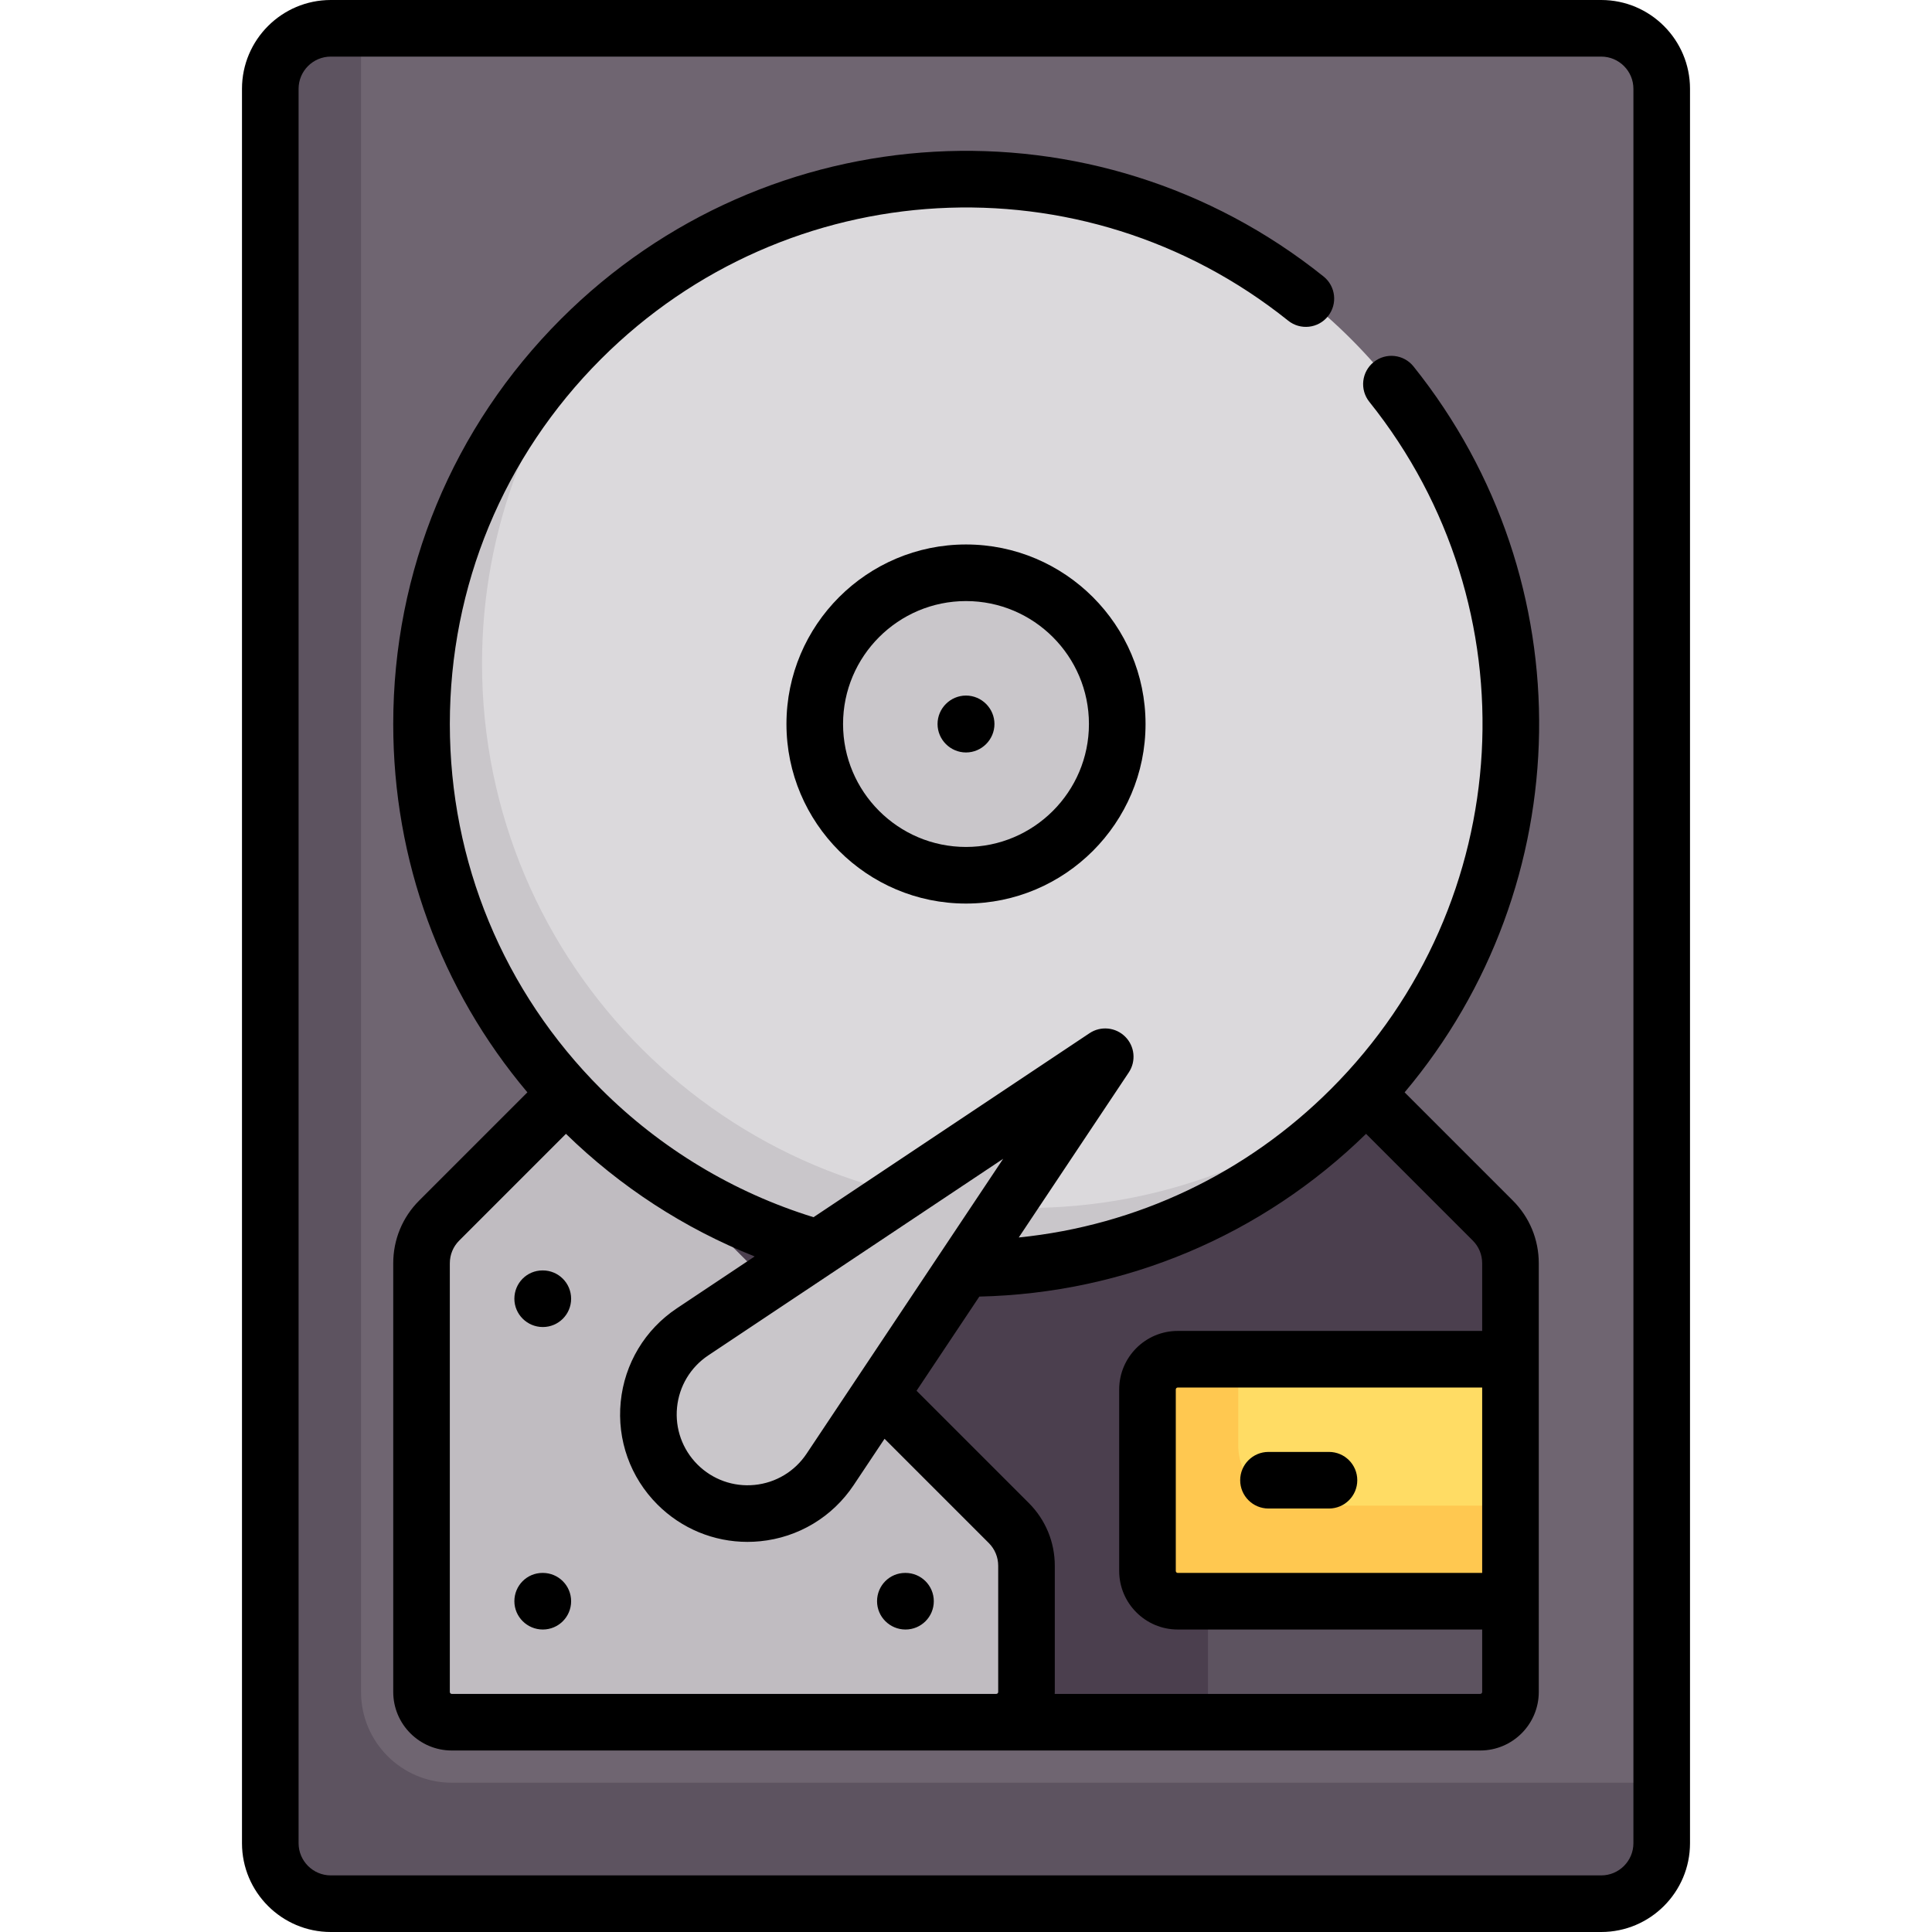 <?xml version="1.0" encoding="iso-8859-1"?>
<!-- Generator: Adobe Illustrator 19.0.0, SVG Export Plug-In . SVG Version: 6.00 Build 0)  -->
<svg version="1.1" id="Capa_1" xmlns="http://www.w3.org/2000/svg" xmlns:xlink="http://www.w3.org/1999/xlink" x="0px" y="0px"
	 viewBox="0 0 512 512" style="enable-background:new 0 0 512 512;" xml:space="preserve">
<path style="fill:#6F6571;" d="M424.339,504.5H87.661c-8.854,0-16.032-7.178-16.032-16.032V23.532
	c0-8.854,7.178-16.032,16.032-16.032h336.677c8.854,0,16.032,7.178,16.032,16.032v464.935
	C440.371,497.322,433.193,504.5,424.339,504.5z"/>
<path style="fill:#4B3F4E;" d="M395.619,323.474c-9.791-9.791-43.425-43.425-43.425-43.425H159.806c0,0-33.634,33.634-43.425,43.425
	c-3.007,3.007-4.672,7.06-4.672,11.312v113.602c0,4.427,3.589,8.016,8.016,8.016h272.548c4.427,0,8.016-3.589,8.016-8.016V334.785
	C400.29,330.534,398.626,326.48,395.619,323.474z"/>
<path style="fill:#5D5360;" d="M392.274,456.403h-72.145v-40.081h80.161v32.065C400.29,452.814,396.701,456.403,392.274,456.403z"/>
<path style="fill:#C0BCC1;" d="M267.336,403.61L151.79,288.065c-10.581,10.581-28.659,28.659-35.409,35.409
	c-3.007,3.007-4.672,7.06-4.672,11.312v113.602c0,4.427,3.589,8.016,8.016,8.016h144.29c4.427,0,8.016-3.589,8.016-8.016v-33.44
	C272.032,410.695,270.343,406.617,267.336,403.61z"/>
<circle style="fill:#DBD9DC;" cx="256" cy="191.87" r="144.29"/>
<g>
	<path style="fill:#C9C6CA;" d="M272.032,320.129c-79.689,0-144.29-64.601-144.29-144.29c0-35.762,13.082-68.42,34.628-93.63
		c-30.965,26.465-50.661,65.735-50.661,109.663c0,79.689,64.601,144.29,144.29,144.29c43.927,0,83.197-19.695,109.662-50.661
		C340.452,307.047,307.795,320.129,272.032,320.129z"/>
	<circle style="fill:#C9C6CA;" cx="256" cy="191.87" r="40.08"/>
	<path style="fill:#C9C6CA;" d="M292.896,280.048l-109.359,72.906c-13.802,9.201-15.736,28.73-4.006,40.459l0,0
		c11.73,11.73,31.258,9.796,40.459-4.006L292.896,280.048z"/>
</g>
<path style="fill:#FFDC64;" d="M312.113,360.21c-4.427,0-8.016,3.589-8.016,8.016v48.097c0,4.427,3.589,8.016,8.016,8.016h88.177
	V360.21H312.113z"/>
<path style="fill:#5D5360;" d="M119.726,472.435c-13.282,0-24.048-10.767-24.048-24.048V7.5h-8.016
	c-8.854,0-16.032,7.178-16.032,16.032v464.935c0,8.854,7.178,16.032,16.032,16.032h336.677c8.854,0,16.032-7.178,16.032-16.032
	v-16.032H119.726z"/>
<path style="fill:#FFC850;" d="M344.177,399c-8.854,0-16.032-7.178-16.032-16.032V360.21h-16.032c-4.427,0-8.016,3.589-8.016,8.016
	v48.097c0,4.427,3.589,8.016,8.016,8.016h88.177V399H344.177z"/>
<path d="M424.339,0H87.661C74.686,0,64.129,10.557,64.129,23.532v464.936c0,12.976,10.557,23.532,23.532,23.532h336.678
	c12.976,0,23.532-10.557,23.532-23.532V23.532C447.871,10.557,437.314,0,424.339,0z M432.871,488.468
	c0,4.705-3.827,8.532-8.532,8.532H87.661c-4.705,0-8.532-3.828-8.532-8.532V23.532c0-4.705,3.827-8.532,8.532-8.532h336.678
	c4.705,0,8.532,3.828,8.532,8.532L432.871,488.468L432.871,488.468z"/>
<path d="M208.419,191.871c0,26.236,21.345,47.581,47.581,47.581s47.581-21.345,47.581-47.581s-21.345-47.58-47.581-47.58
	S208.419,165.635,208.419,191.871z M288.581,191.871c0,17.965-14.616,32.581-32.581,32.581s-32.581-14.616-32.581-32.581
	S238.035,159.29,256,159.29S288.581,173.906,288.581,191.871z"/>
<path d="M248.46,191.871c0,4.142,3.397,7.54,7.54,7.54c4.143,0,7.54-3.398,7.54-7.54s-3.397-7.54-7.54-7.54
	S248.46,187.729,248.46,191.871z"/>
<path d="M143.854,416.839h-0.08c-4.143,0-7.46,3.358-7.46,7.5s3.397,7.5,7.54,7.5s7.5-3.358,7.5-7.5
	S147.997,416.839,143.854,416.839z"/>
<path d="M239.968,416.839h-0.08c-4.143,0-7.46,3.358-7.46,7.5s3.397,7.5,7.54,7.5s7.5-3.358,7.5-7.5S244.11,416.839,239.968,416.839
	z"/>
<path d="M143.854,336.677h-0.08c-4.143,0-7.46,3.358-7.46,7.5s3.397,7.5,7.54,7.5s7.5-3.358,7.5-7.5
	S147.997,336.677,143.854,336.677z"/>
<path d="M336.161,399.774h16.032c4.143,0,7.5-3.358,7.5-7.5s-3.357-7.5-7.5-7.5h-16.032c-4.143,0-7.5,3.358-7.5,7.5
	S332.019,399.774,336.161,399.774z"/>
<path d="M374.596,97.113c-2.589-3.233-7.31-3.755-10.542-1.166c-3.233,2.589-3.755,7.31-1.165,10.542
	c43.594,54.43,39.225,132.718-10.164,182.106c-22.463,22.464-51.488,36.183-82.746,39.35l29.158-43.738
	c1.983-2.975,1.591-6.936-0.937-9.463c-2.529-2.528-6.489-2.922-9.464-0.937l-73.144,48.763
	c-21.141-6.524-40.562-18.22-56.317-33.975c-25.837-25.836-40.065-60.187-40.065-96.725s14.229-70.889,40.065-96.726
	c49.389-49.39,127.677-53.757,182.105-10.163c3.233,2.589,7.953,2.068,10.542-1.166c2.59-3.233,2.068-7.953-1.165-10.542
	c-60.406-48.382-147.287-43.539-202.09,11.264c-28.669,28.669-44.458,66.787-44.458,107.332c0,36.122,12.542,70.313,35.551,97.616
	l-28.683,28.683c-4.428,4.429-6.867,10.329-6.867,16.615v113.602c0,8.556,6.96,15.516,15.516,15.516h272.549
	c8.556,0,15.516-6.96,15.516-15.516V334.786c0-6.286-2.438-12.187-6.868-16.616l-28.683-28.683
	C418.507,234.54,420.209,154.063,374.596,97.113z M213.75,385.247c-3.135,4.702-8.157,7.717-13.78,8.274
	c-5.613,0.557-11.139-1.415-15.135-5.411c-3.996-3.996-5.969-9.512-5.411-15.136c0.557-5.623,3.572-10.646,8.273-13.78
	l78.157-52.104L213.75,385.247z M119.21,448.387V334.786c0-2.279,0.879-4.413,2.474-6.008l28.301-28.3
	c14.397,14.052,31.448,25.113,50.01,32.492l-20.617,13.745c-8.455,5.637-13.879,14.669-14.881,24.782
	c-1.001,10.113,2.546,20.034,9.731,27.22c6.387,6.386,14.933,9.898,23.854,9.898c1.118,0,2.241-0.055,3.367-0.167
	c10.112-1.001,19.146-6.425,24.782-14.881l8.182-12.273l27.62,27.62c1.611,1.612,2.499,3.755,2.499,6.034v33.44
	c0,0.285-0.231,0.516-0.516,0.516h-144.29C119.441,448.903,119.21,448.672,119.21,448.387z M392.79,416.839h-80.677
	c-0.285,0-0.517-0.231-0.517-0.516v-48.097c0-0.285,0.231-0.516,0.517-0.516h80.677V416.839z M392.79,334.786v17.924h-80.677
	c-8.556,0-15.517,6.96-15.517,15.516v48.097c0,8.556,6.961,15.516,15.517,15.516h80.677v16.548c0,0.285-0.231,0.516-0.516,0.516
	H279.506c0.006-0.173,0.026-0.342,0.026-0.516v-33.44c0-6.285-2.447-12.194-6.892-16.64l-29.742-29.742l16.637-24.956
	c38.599-0.889,74.868-16.156,102.485-43.127l28.295,28.294C391.911,330.373,392.79,332.506,392.79,334.786z"/>
<g>
</g>
<g>
</g>
<g>
</g>
<g>
</g>
<g>
</g>
<g>
</g>
<g>
</g>
<g>
</g>
<g>
</g>
<g>
</g>
<g>
</g>
<g>
</g>
<g>
</g>
<g>
</g>
<g>
</g>
</svg>
